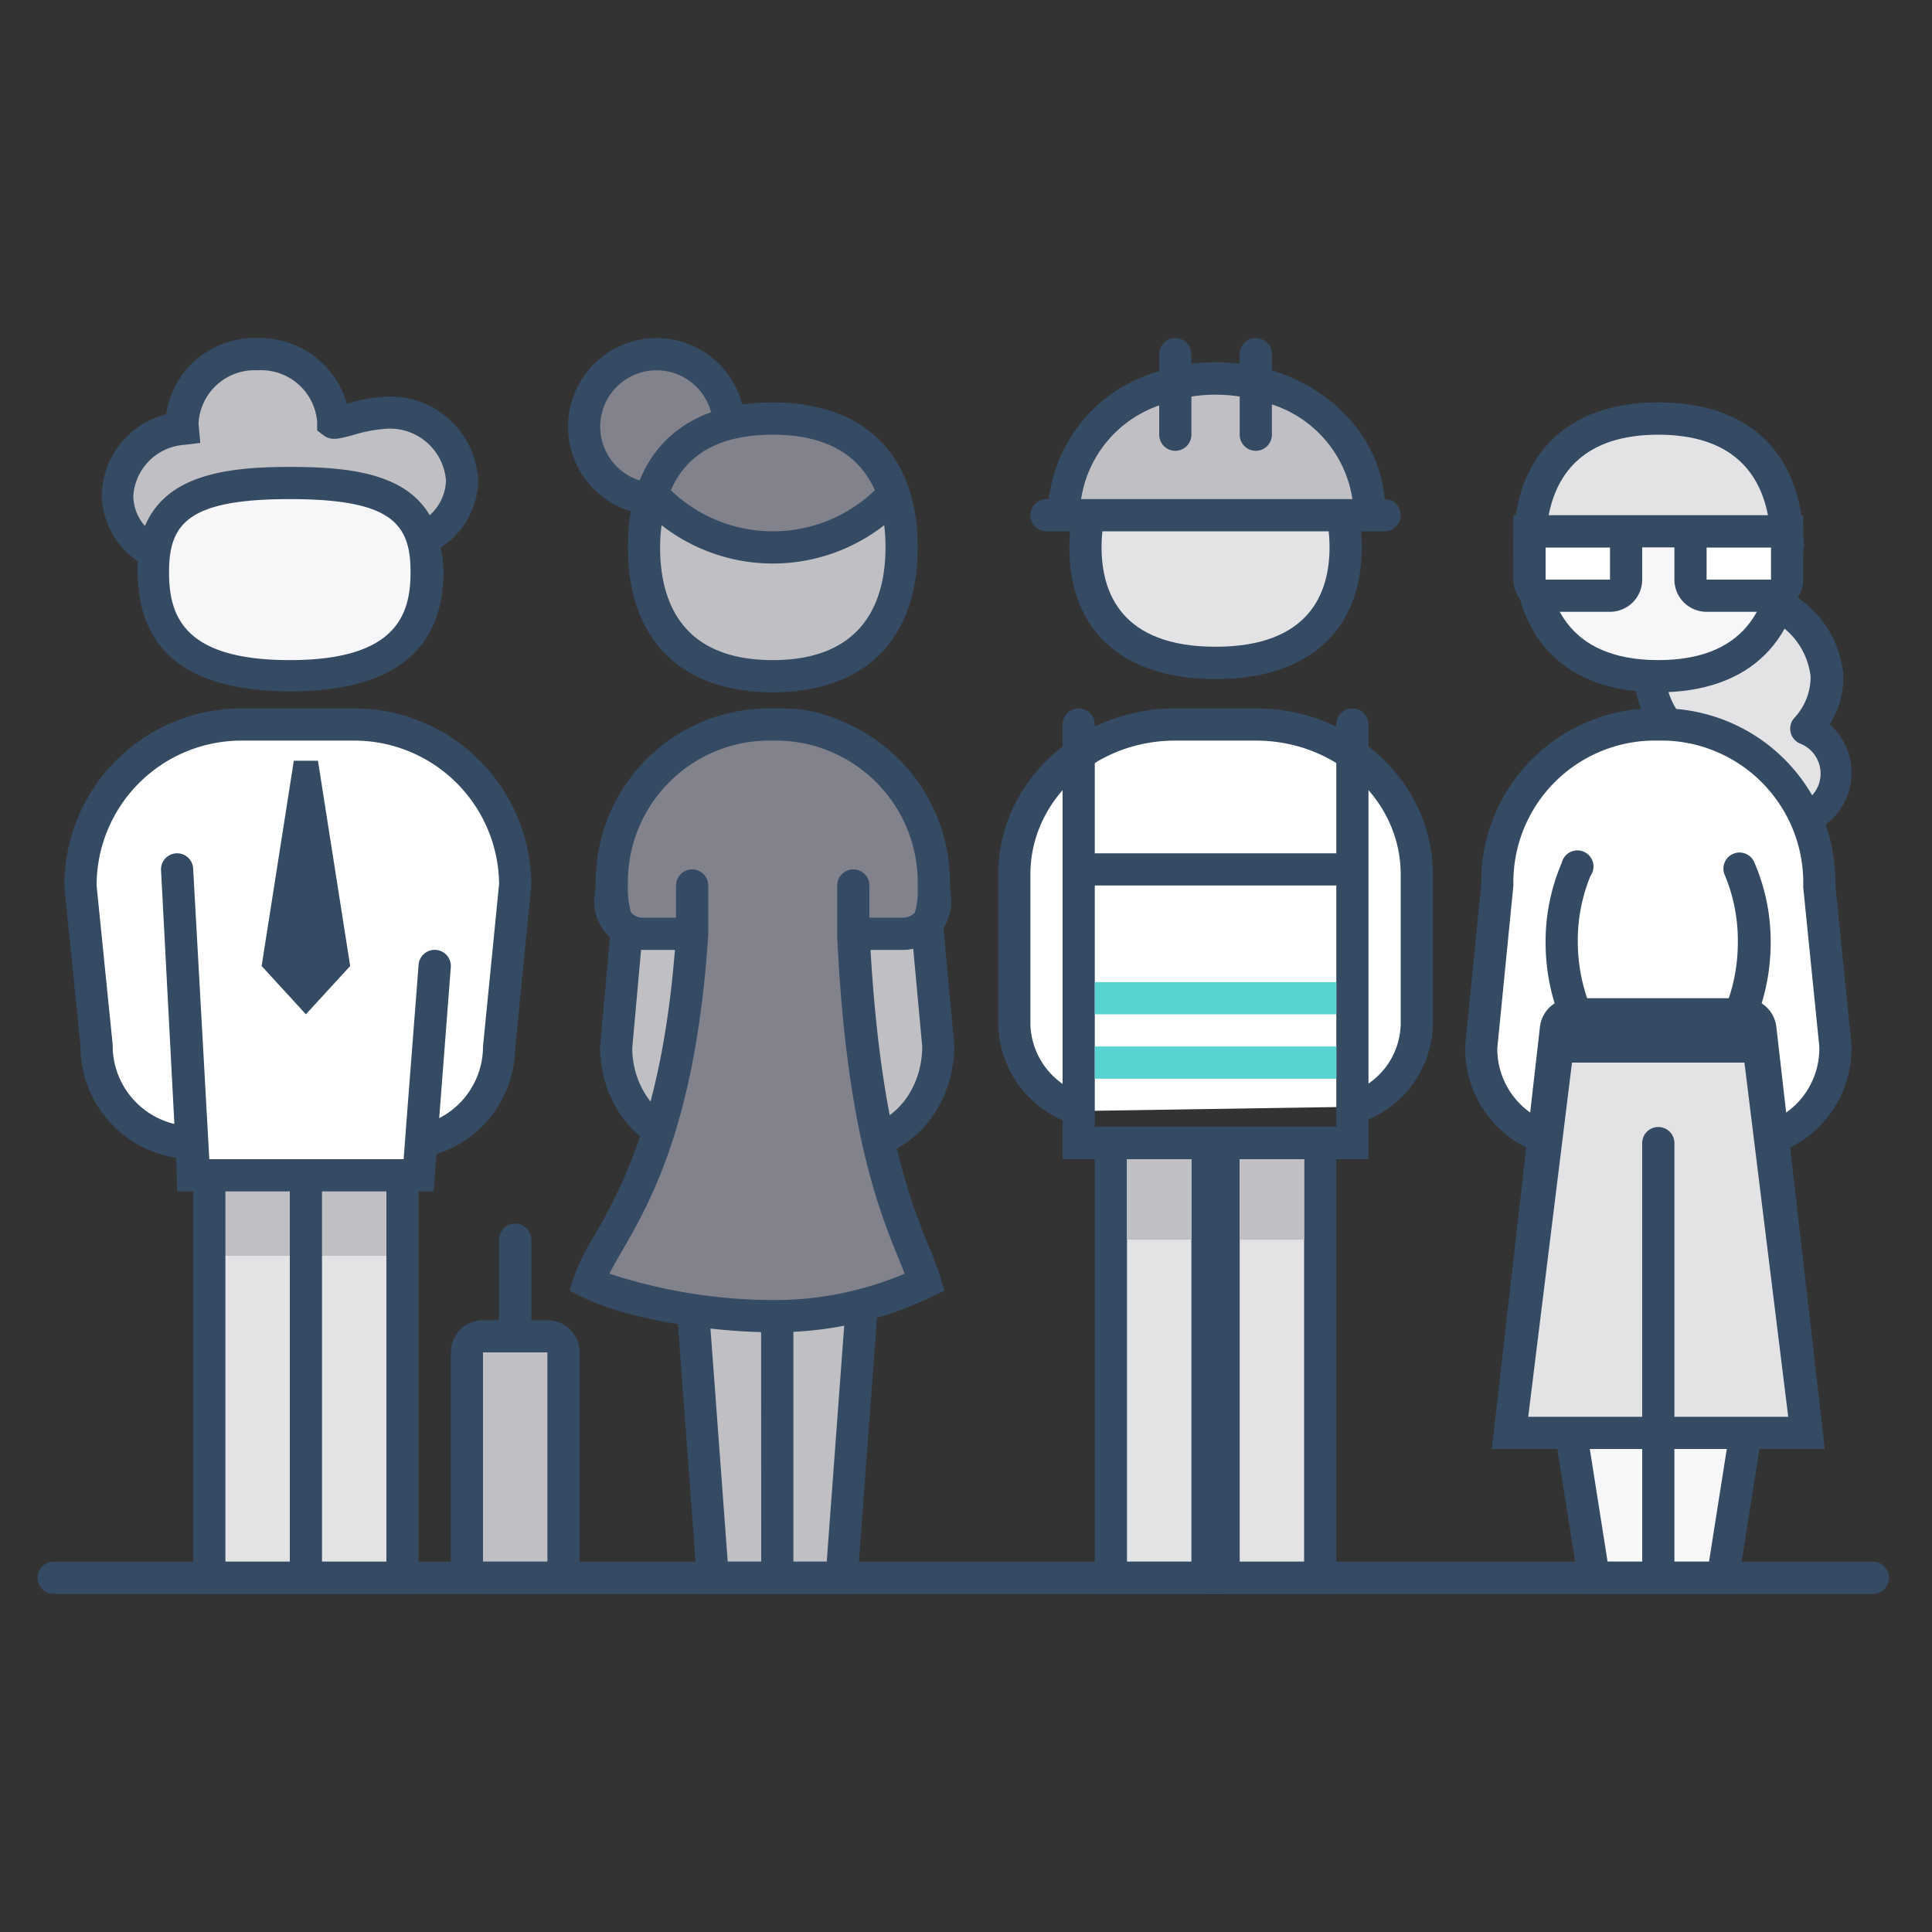 <svg xmlns="http://www.w3.org/2000/svg" width="120" height="120" viewBox="0 0 120 120"><rect x="0" y="0" width="120" height="120" fill="#333333" stroke="none"/><title>120x120_crowd_static</title><g id="bounding"><rect width="120" height="120" fill="none"/></g><g id="illu"><polygon points="48.27 98 44.27 98 42.27 71 48.27 71 48.27 98" fill="#c0c0c4"/><polygon points="52.27 98 48.27 98 48.27 71 54.27 71 52.27 98" fill="#c0c0c4"/><path d="M48.28,71V86.68A19.84,19.84,0,0,1,43.39,86L42.28,71Z" fill="#c0c0c4"/><path d="M54.28,71,53.16,86.16a20.73,20.73,0,0,1-4.66.53h-.22V71Z" fill="#c0c0c4"/><path d="M112.18,45.24A4.72,4.72,0,0,0,113.5,42a5.52,5.52,0,0,0-11,0,5.27,5.27,0,0,0,5.5,5h.27a3,3,0,1,0,3.91-1.74Z" fill="#e3e3e6"/><path d="M111.07,52a4,4,0,0,1-4-4s0-.06,0-.09A6.19,6.19,0,0,1,101.5,42a6.52,6.52,0,0,1,13,0,5.63,5.63,0,0,1-.85,3A4,4,0,0,1,111.07,52Zm-2.8-6a1,1,0,0,1,.94,1.35,2,2,0,0,0-.13.69,2,2,0,1,0,2.74-1.85,1,1,0,0,1-.36-1.61,3.74,3.74,0,0,0,1-2.56,4.53,4.53,0,0,0-9,0,4.28,4.28,0,0,0,4.5,4h.27Z" fill="#344b63"/><polygon points="20 72 18 72 12 72 12 99 18 99 20 99 26 99 26 72 20 72" fill="#344b63"/><path d="M22,45H15A10,10,0,0,0,5,55L6,65a6,6,0,0,0,5.89,6L12,73H26l.16-2.11A6,6,0,0,0,31,65l1-10A10,10,0,0,0,22,45Z" fill="#fff"/><path d="M24,25.63c-1.32,0-3.3.85-3.3.63A4.48,4.48,0,0,0,16,22a4.48,4.48,0,0,0-4.7,4.22c0,.11,0,.22,0,.33a4.39,4.39,0,0,0-4,4.16,4.09,4.09,0,0,0,2,3.41,10,10,0,0,1,8.22-4.06,10.09,10.09,0,0,1,8,3.74,4.28,4.28,0,0,0,3.25-4A4.48,4.48,0,0,0,24,25.63Z" fill="#c0c0c4"/><path d="M9.5,35.49C9.5,39.57,11.8,42,18,42s8.5-2.38,8.5-6.46S24.2,30,18,30,9.5,31.41,9.5,35.49Z" fill="#f7f7fa"/><path d="M22,44H15A11,11,0,0,0,4,55.1L5,65a7,7,0,0,0,5.94,6.91L11,74H26.93l.18-2.32A7,7,0,0,0,32,65.1L33,55A11,11,0,0,0,22,44Zm8,21a5,5,0,0,1-2.72,4.45L28,60.08a1,1,0,0,0-2-.16L25.22,70l-.15,2H13l-.11-2L12,54a1,1,0,0,0-1-1,1,1,0,0,0-1,1l.83,15.81A5,5,0,0,1,7,64.9L6,55a9,9,0,0,1,9-9h7a9,9,0,0,1,9,8.9Z" fill="#344b63"/><polygon points="21.75 60 19 63 16.25 60 17.25 53.63 18.25 47.25 19 47.25 19.75 47.25 20.75 53.63 21.75 60" fill="#344b63"/><rect x="29" y="83" width="6" height="15" rx="1" ry="1" fill="#c0c0c4"/><path d="M34,82H33V77a1,1,0,0,0-2,0v5H30a2,2,0,0,0-2,2V97a2,2,0,0,0,2,2h4a2,2,0,0,0,2-2V84A2,2,0,0,0,34,82Zm0,15H30V84h4Z" fill="#344b63"/><path d="M108.26,71H97.74A5.87,5.87,0,0,1,92,65l1-10a9.79,9.79,0,0,1,9.57-10h.87A9.79,9.79,0,0,1,113,55l1,10A5.87,5.87,0,0,1,108.26,71Z" fill="#fff"/><path d="M108.26,72H97.74A6.88,6.88,0,0,1,91,65l1-10.1A10.77,10.77,0,0,1,102.57,44h.87A10.8,10.8,0,0,1,114,55l1,9.9A6.9,6.9,0,0,1,108.26,72Zm-5.7-26A8.8,8.8,0,0,0,94,55L93,65.1A4.86,4.86,0,0,0,97.74,70h10.52A4.88,4.88,0,0,0,113,65l-1-9.9a8.83,8.83,0,0,0-8.57-9.1Z" fill="#344b63"/><path d="M111,34c0,4.42-2.17,8-8,8s-8-3.58-8-8,2.17-8,8-8S111,29.58,111,34Z" fill="#f7f7fa"/><path d="M103,43c-5.72,0-9-3.28-9-9s3.28-9,9-9,9,3.28,9,9S108.72,43,103,43Zm0-16c-5.79,0-7,3.81-7,7s1.21,7,7,7,7-3.81,7-7S108.79,27,103,27Z" fill="#344b63"/><polygon points="103 98 99 98 96 79 103 79 103 98" fill="#f7f7fa"/><polygon points="107 98 103 98 103 79 110 79 107 98" fill="#f7f7fa"/><path d="M104,78H94.83l3.32,21h9.71l3.32-21Zm-2,19H99.85L97.17,80H102Zm4.15,0H104V80h4.83Z" fill="#344b63"/><path d="M95,33h6a0,0,0,0,1,0,0v3a1,1,0,0,1-1,1H96a1,1,0,0,1-1-1V33A0,0,0,0,1,95,33Z" fill="#fff"/><path d="M100,38H96a2,2,0,0,1-2-2V32h8v4A2,2,0,0,1,100,38Zm-4-4v2h4V34Z" fill="#344b63"/><path d="M105,33h6a0,0,0,0,1,0,0v3a1,1,0,0,1-1,1h-4a1,1,0,0,1-1-1V33A0,0,0,0,1,105,33Z" fill="#fff"/><path d="M110,38h-4a2,2,0,0,1-2-2V32h8v4A2,2,0,0,1,110,38Zm-4-4v2h4V34Z" fill="#344b63"/><polygon points="109.24 65 103 65 96.76 65 93.79 89 103 89 112.21 89 109.24 65" fill="#e3e3e6"/><rect x="14" y="74" width="4" height="4" fill="#c0c0c4"/><rect x="20" y="74" width="4" height="4" fill="#c0c0c4"/><rect x="14" y="78" width="4" height="19" fill="#e3e3e6"/><rect x="20" y="78" width="4" height="19" fill="#e3e3e6"/><path d="M67.54,69A5.68,5.68,0,0,1,63,63.62V54.31C63,49.17,67.48,45,73,45h5c5.52,0,10,4.17,10,9.31v9.31a5.59,5.59,0,0,1-3.6,5.12" fill="#fff"/><path d="M67.31,70A6.66,6.66,0,0,1,62,63.62V54.31C62,48.63,66.93,44,73,44h5c6.07,0,11,4.63,11,10.31v9.31a6.58,6.58,0,0,1-4.22,6L84,67.82a4.6,4.6,0,0,0,3-4.2V54.31C87,49.73,83,46,78,46H73c-5,0-9,3.73-9,8.31v9.31a4.67,4.67,0,0,0,3.76,4.45Z" fill="#344b63"/><rect x="69" y="71" width="6" height="27" fill="#e3e3e6"/><path d="M76,99H68V70h8Zm-6-2h4V72H70Z" fill="#344b63"/><rect x="76" y="71" width="6" height="27" fill="#e3e3e6"/><path d="M83,99H75V70h8Zm-6-2h4V72H77Z" fill="#344b63"/><rect x="70" y="72" width="4" height="5" fill="#c0c0c4"/><rect x="77" y="72" width="4" height="5" fill="#c0c0c4"/><path d="M67.42,34c0,4,2.19,7.18,8.08,7.18S83.58,38,83.58,34s-2.19-7.18-8.08-7.18S67.42,30,67.42,34Z" fill="#e3e3e6"/><path d="M75.5,42.18c-5.77,0-9.08-3-9.08-8.18s3.31-8.18,9.08-8.18,9.08,3,9.08,8.18S81.27,42.18,75.5,42.18Zm0-14.37c-5.85,0-7.08,3.36-7.08,6.18s1.23,6.18,7.08,6.18,7.08-3.36,7.08-6.18S81.35,27.82,75.5,27.82Z" fill="#344b63"/><path d="M66.11,31.56c0-4.46,4.27-8.06,9.47-8.06S85,27.14,85,31.63Z" fill="#c0c0c4"/><path d="M86,31c-.29-3.71-3.13-6.81-7-8V22a1,1,0,0,0-2,0v.6a10.83,10.83,0,0,0-3,0V22a1,1,0,0,0-2,0v1.06A9.43,9.43,0,0,0,65.14,31H65a1,1,0,0,0,0,2H86a1,1,0,0,0,0-2ZM67.15,31A7.33,7.33,0,0,1,72,25.18V27a1,1,0,0,0,2,0V24.63a9.73,9.73,0,0,1,3,0V27a1,1,0,0,0,2,0V25.12A7.34,7.34,0,0,1,84,31Z" fill="#344b63"/><path d="M84,44a1,1,0,0,0-1,1v8H68V45a1,1,0,0,0-2,0V72H85V45A1,1,0,0,0,84,44ZM83,69v1H68V55H83Z" fill="#344b63"/><rect x="68" y="61" width="15" height="2" fill="#57d3d2"/><rect x="68" y="65" width="15" height="2" fill="#57d3d2"/><path d="M116.33,99H3.33a1,1,0,0,1,0-2h113a1,1,0,1,1,0,2Z" fill="#344b63"/><path d="M110.33,63.77a2,2,0,0,0-.91-1.45,13,13,0,0,0,.56-3.79,12.36,12.36,0,0,0-1-4.93,1,1,0,1,0-1.83.8,10.52,10.52,0,0,1,.79,4.13,10.93,10.93,0,0,1-.56,3.47H98.58A10.93,10.93,0,0,1,98,58.53a10.52,10.52,0,0,1,.79-4.13A1,1,0,1,0,97,53.6a12.36,12.36,0,0,0-1,4.93,13,13,0,0,0,.56,3.79,2,2,0,0,0-.91,1.45L92.66,90h20.68ZM103,70a1,1,0,0,0-1,1V88H94.92l2.72-22h10.71l2.72,22H104V71A1,1,0,0,0,103,70Z" fill="#344b63"/><path d="M49.28,70H41.2l2.15,29H53.2l2.15-29Zm-2,27H45.2L43.35,72h3.92Zm4.07,0H49.28V72H53.2Z" fill="#344b63"/><circle cx="40.78" cy="26.5" r="4.5" fill="#82828c"/><path d="M40.78,32a5.5,5.5,0,1,1,5.5-5.5A5.51,5.51,0,0,1,40.78,32Zm0-9a3.5,3.5,0,1,0,3.5,3.5A3.5,3.5,0,0,0,40.78,23Z" fill="#344b63"/><path d="M53.06,71H43.49c-2.88,0-5.22-2.69-5.22-6l.91-10c0-5.52,3.89-10,8.7-10h.79c4.8,0,8.7,4.48,8.7,10l.91,10C58.28,68.31,55.94,71,53.06,71Z" fill="#c0c0c4"/><path d="M53.06,72H43.49c-3.43,0-6.22-3.14-6.22-7l.91-10.09c0-6,4.35-10.91,9.69-10.91h.79c5.35,0,9.7,4.93,9.7,11l.91,9.91C59.28,68.86,56.49,72,53.06,72ZM47.88,46c-4.24,0-7.7,4-7.7,9l-.91,10.09c0,2.67,1.9,4.91,4.22,4.91h9.57c2.33,0,4.22-2.24,4.22-5l-.91-9.91c0-5.05-3.46-9.09-7.7-9.09Z" fill="#344b63"/><path d="M56.11,58a2,2,0,0,0,2-2.2L58,55a9.79,9.79,0,0,0-9.57-10h-.86A9.79,9.79,0,0,0,38,55l-.08.8a2,2,0,0,0,2,2.2H43c-1,15.24-5.53,18.69-6.45,21.64,2.7,1.33,8,2.11,11.45,2.11a21.47,21.47,0,0,0,9.45-2.11c-.9-2.89-3.79-7-4.45-21.64Z" fill="#82828c"/><path d="M29.7,29.85A5.48,5.48,0,0,0,24,24.63a9.57,9.57,0,0,0-2.45.45A5.63,5.63,0,0,0,16,21a5.54,5.54,0,0,0-5.68,4.73,5.31,5.31,0,0,0-4,5,5.07,5.07,0,0,0,2.23,4.12c0,.21,0,.41,0,.63,0,5,3.2,7.46,9.5,7.46s9.5-2.51,9.5-7.46A8.73,8.73,0,0,0,27.37,34,5,5,0,0,0,29.7,29.85ZM18,41c-6.61,0-7.5-2.76-7.5-5.46,0-3,1.16-4.54,7.5-4.54s7.5,1.53,7.5,4.54C25.5,38.19,24.61,41,18,41ZM26.69,32C25.17,29.4,21.69,29,18,29c-4,0-7.66.52-9,3.67a2.89,2.89,0,0,1-.72-1.88,3.41,3.41,0,0,1,3.16-3.16l1-.12-.11-1.2A3.49,3.49,0,0,1,16,23a3.49,3.49,0,0,1,3.7,3.22v.52l.4.3c.47.35.93.22,1.77,0A9.25,9.25,0,0,1,24,26.63a3.49,3.49,0,0,1,3.7,3.22A3,3,0,0,1,26.69,32Z" fill="#344b63"/><path d="M56,34c0,4.42-2.17,8-8,8s-8-3.58-8-8,2.17-8,8-8S56,29.53,56,34Z" fill="#c0c0c4"/><path d="M48.5,26c-4.26,0-6.55,1.91-7.49,4.66a10.06,10.06,0,0,0,15,0C55.05,27.86,52.76,26,48.5,26Z" fill="#82828c"/><path d="M48,25c-5.72,0-9,3.28-9,9s3.28,9,9,9,9-3.28,9-9S53.72,25,48,25Zm0,2c3.66,0,5.48,1.52,6.34,3.45a9.14,9.14,0,0,1-12.67,0C42.52,28.48,44.34,27,48,27Zm0,14c-5.79,0-7-3.81-7-7a11.13,11.13,0,0,1,.09-1.38,11.23,11.23,0,0,0,13.83,0A11.13,11.13,0,0,1,55,34C55,37.15,53.79,41,48,41Z" fill="#344b63"/><path d="M111,32.57H95c0-.31.05-.61.1-.89.62-4,3.42-6.25,7.9-6.25s7.29,2.25,7.9,6.25C110.95,32,111,32.26,111,32.57Z" fill="#e3e3e6"/><path d="M112,33c0-.35-.06-.68-.11-1-.69-4.48-3.83-7-8.85-7s-8.16,2.52-8.85,7c-.05.32-.09.65-.11,1s0,.66,0,1h18C112,33.66,112,33.32,112,33ZM96.19,32c.5-2.59,2.21-5,6.81-5s6.31,2.41,6.81,5Z" fill="#344b63"/><path d="M57.71,77.46c-1.15-2.81-3-7.45-3.64-18.46h2a3,3,0,0,0,3-3.3L59,55A10.8,10.8,0,0,0,48.45,44h-.86A10.77,10.77,0,0,0,37,54.9l-.08.8a3,3,0,0,0,3,3.3h2c-.84,10.55-3.46,15-5,17.75a13.07,13.07,0,0,0-1.29,2.6l-.25.82.77.38C39,82,44.43,82.75,48,82.75a22.49,22.49,0,0,0,9.89-2.21l.77-.38-.25-.82C58.24,78.76,58,78.16,57.71,77.46ZM48,80.75a33,33,0,0,1-10.15-1.64c.2-.4.46-.85.76-1.36,1.72-3,4.61-7.9,5.38-19.69l0,0s0,0,0,0V55a1,1,0,0,0-2,0v2H39.93a1,1,0,0,1-.74-.33A5.5,5.5,0,0,1,39,55a8.8,8.8,0,0,1,8.57-9h.86A8.83,8.83,0,0,1,57,55.1a5,5,0,0,1-.17,1.57,1,1,0,0,1-.74.33H54V55a1,1,0,0,0-2,0v3a.94.94,0,0,0,0,.12c.55,12,2.6,17.08,3.83,20.09.13.32.25.62.36.9A20.76,20.76,0,0,1,48,80.75Z" fill="#344b63"/></g></svg>